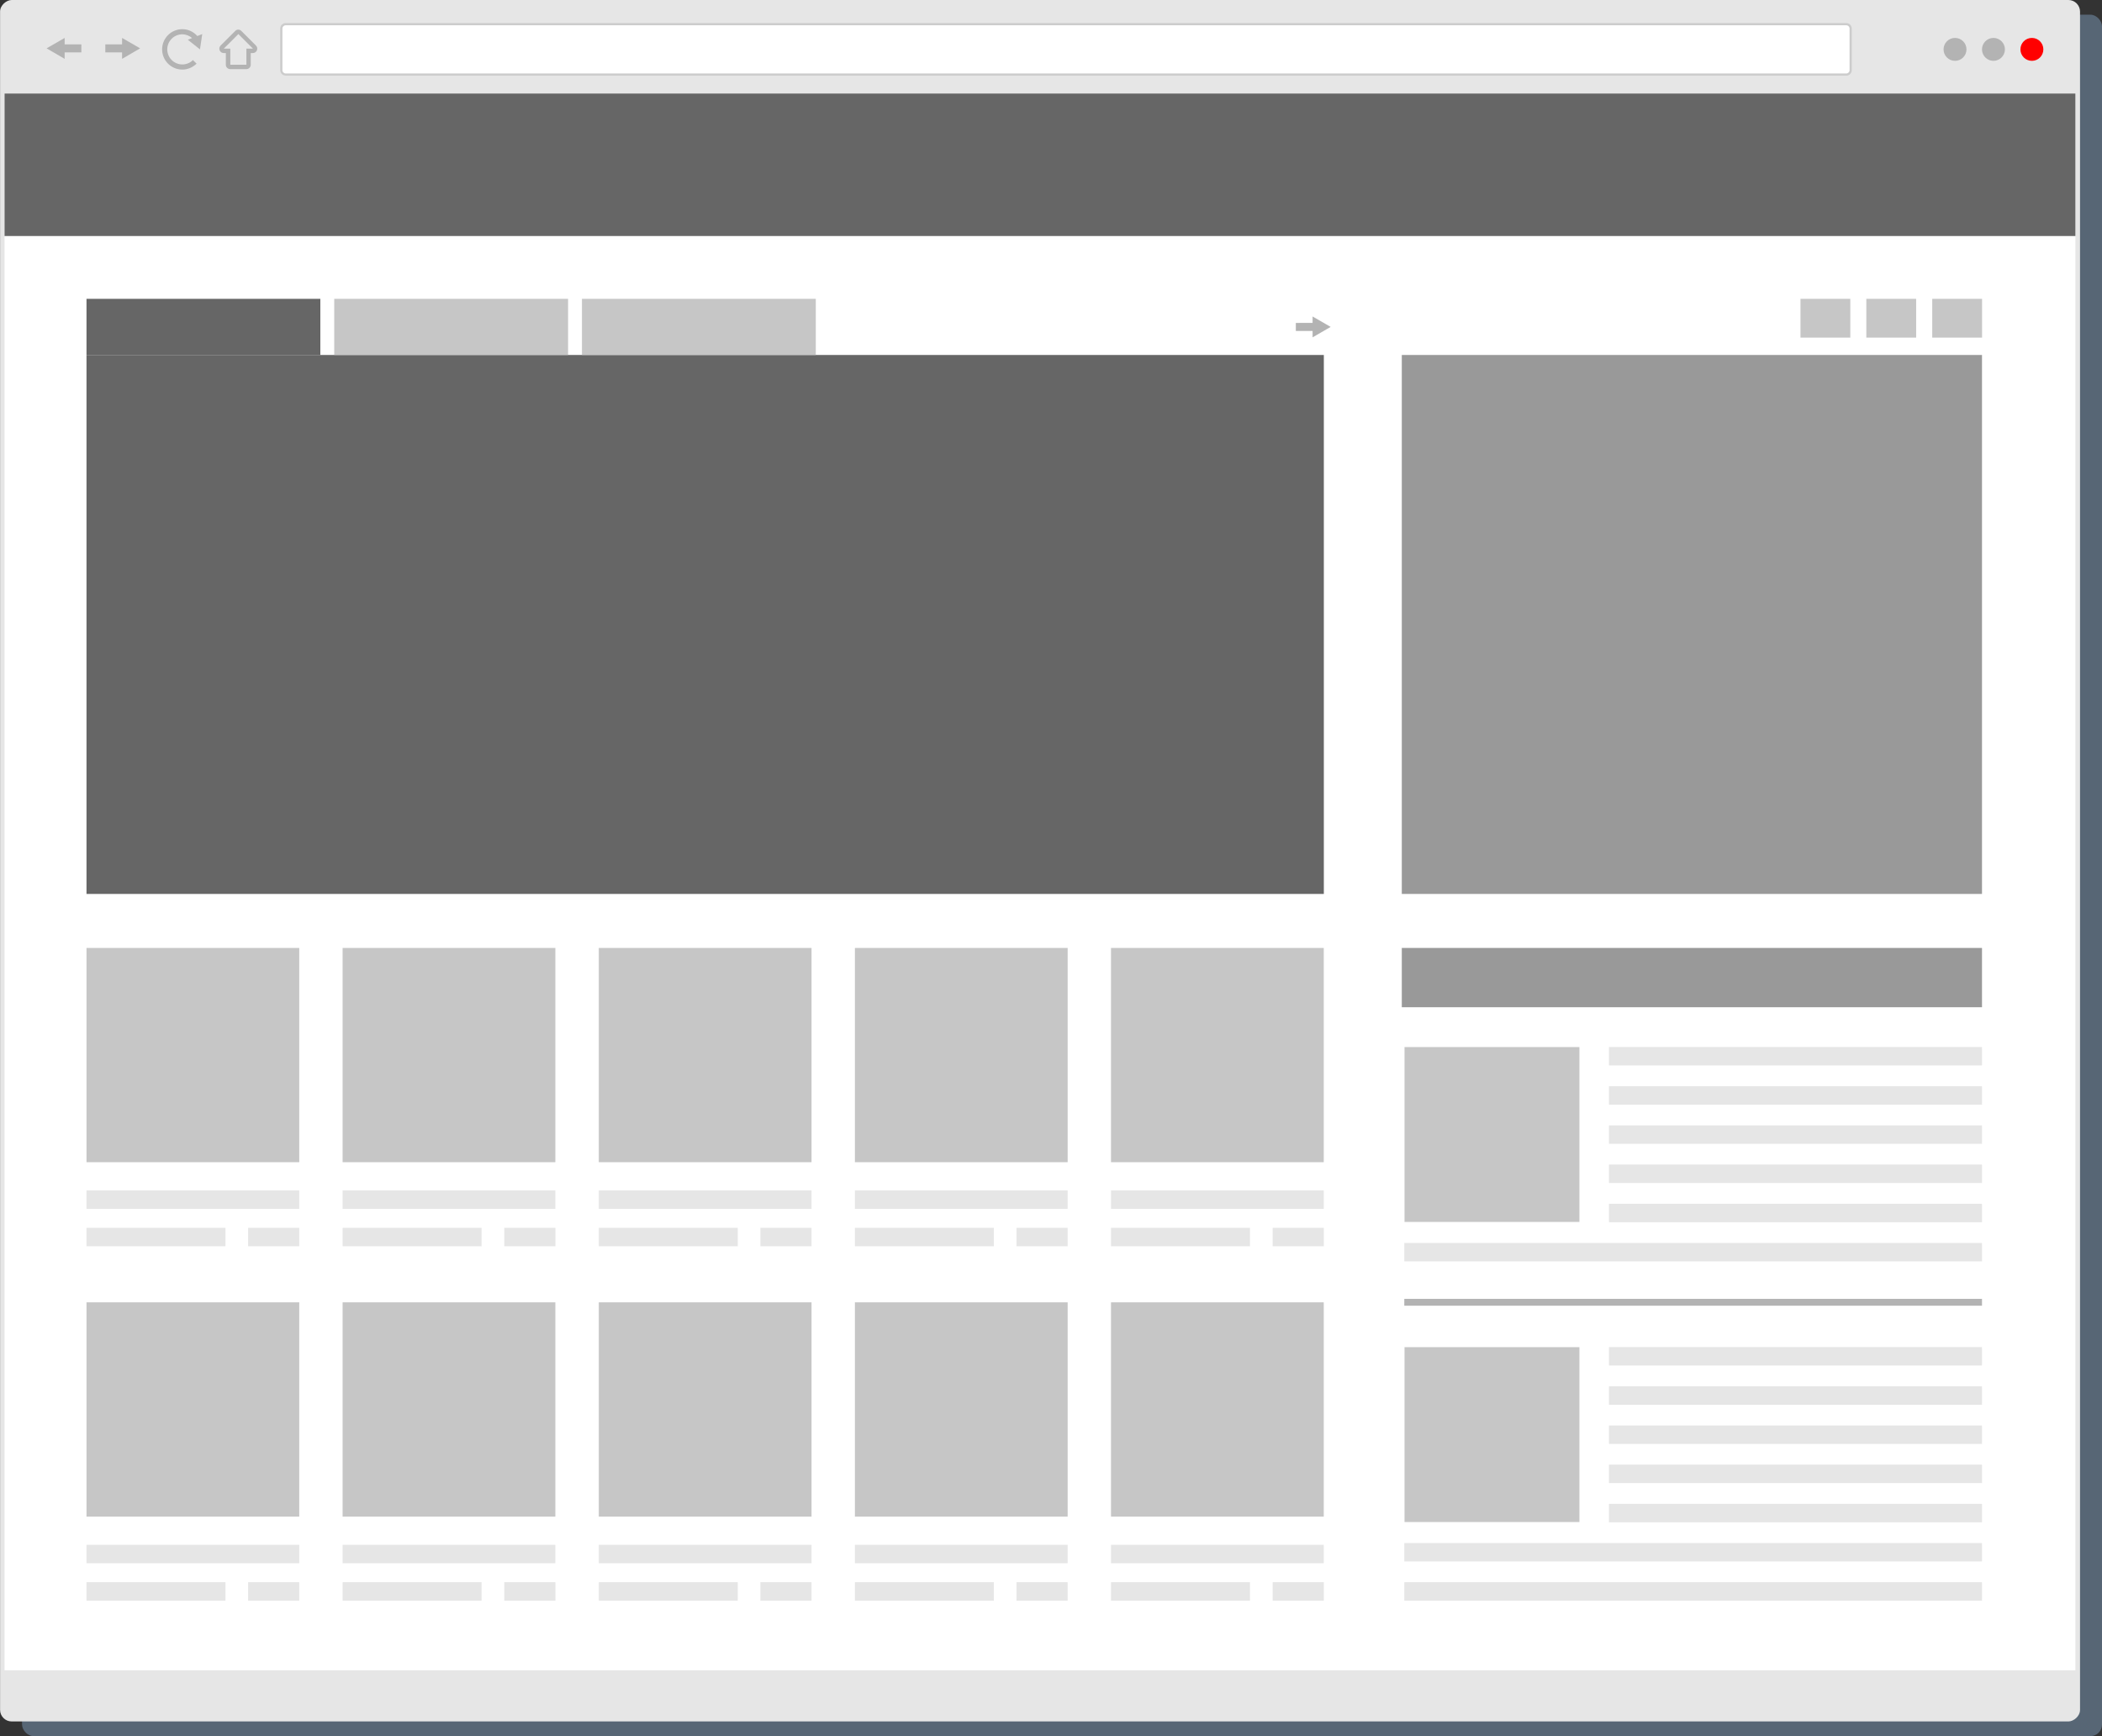 <?xml version="1.0" encoding="UTF-8"?><svg xmlns="http://www.w3.org/2000/svg" viewBox="0 0 286.03 236.28"><rect x="0" y="0" width="286.03" height="236.28" fill="#333333" stroke="none"/><defs><style>.cls-1{isolation:isolate;}.cls-2{mix-blend-mode:multiply;opacity:.5;}.cls-3{fill:#7b99b8;}.cls-3,.cls-4,.cls-5,.cls-6,.cls-7,.cls-8,.cls-9,.cls-10,.cls-11,.cls-12{stroke-width:0px;}.cls-4{fill:#0a92cf;}.cls-5{fill:#ccc;}.cls-6{fill:#c6c6c6;}.cls-7{fill:#b3b3b3;}.cls-8{fill:#666;}.cls-9{fill:#999;}.cls-10{fill:#fff;}.cls-11{fill:red;}.cls-12{fill:#e6e6e6;}</style></defs><g class="cls-1"><g id="Layer_2"><g id="Layer_3"><g class="cls-2"><rect class="cls-3" x="3" y="2" width="283.03" height="234.28" rx="1.58" ry="1.58"/></g><rect class="cls-12" x="24.38" y="-24.38" width="234.28" height="283.03" rx="1.58" ry="1.58" transform="translate(258.66 -24.38) rotate(90)"/><rect class="cls-10" x=".62" y="12.73" width="281.79" height="214.59"/><rect class="cls-10" x="38.29" y="3.29" width="213.54" height="6.85" rx=".6" ry=".6"/><path class="cls-5" d="M251.23,10.29H38.88c-.41,0-.75-.33-.75-.75V3.89c0-.41.33-.75.75-.75h212.35c.41,0,.75.33.75.75v5.66c0,.41-.33.75-.75.75ZM38.88,3.44c-.25,0-.45.2-.45.45v5.66c0,.25.2.45.45.45h212.35c.25,0,.45-.2.45-.45V3.89c0-.25-.2-.45-.45-.45H38.88Z"/><rect class="cls-7" x="7.27" y="6.12" width="3.34" height=".93"/><rect class="cls-4" x="8.15" y="6.51" width="2.46" height=".15"/><rect class="cls-7" x="7.68" y="6.04" width="3.39" height="1.09"/><polygon class="cls-4" points="8.33 5.97 7.27 6.58 8.33 7.2 8.33 5.97"/><polygon class="cls-7" points="8.8 8.01 6.34 6.58 8.8 5.16 8.8 8.01"/><rect class="cls-7" x="14.8" y="6.12" width="3.34" height=".93"/><rect class="cls-4" x="14.8" y="6.51" width="2.46" height=".15"/><rect class="cls-7" x="14.33" y="6.04" width="3.4" height="1.09"/><polygon class="cls-4" points="17.08 5.97 18.14 6.58 17.08 7.2 17.08 5.97"/><polygon class="cls-7" points="16.61 8.01 16.61 5.16 19.07 6.58 16.61 8.01"/><rect class="cls-7" x="176.8" y="44.02" width="3.34" height=".93"/><rect class="cls-4" x="176.8" y="44.41" width="2.46" height=".15"/><rect class="cls-7" x="176.33" y="43.95" width="3.4" height="1.09"/><polygon class="cls-4" points="179.08 43.88 180.14 44.49 179.08 45.1 179.08 43.88"/><polygon class="cls-7" points="178.61 45.91 178.61 43.07 181.07 44.49 178.61 45.91"/><circle class="cls-11" cx="276.49" cy="6.72" r="1.56"/><path class="cls-7" d="M272.82,6.72c0,.86-.7,1.56-1.56,1.56s-1.56-.7-1.56-1.56.7-1.56,1.56-1.56,1.56.7,1.56,1.56Z"/><path class="cls-7" d="M267.59,6.72c0,.86-.7,1.56-1.56,1.56s-1.56-.7-1.56-1.56.7-1.56,1.56-1.56,1.56.7,1.56,1.56Z"/><path class="cls-7" d="M32.43,4.63l1.99,1.99h-.89v2.19h-2.19v-2.19h-.89l1.99-1.99h0ZM32.43,4.03c-.15,0-.31.06-.42.18l-1.99,1.99c-.17.17-.22.43-.13.65.09.22.31.37.55.37h.29v1.59c0,.33.27.6.6.6h2.19c.33,0,.6-.27.6-.6v-1.59h.29c.24,0,.46-.15.55-.37.09-.22.04-.48-.13-.65l-1.99-1.99c-.12-.12-.27-.18-.42-.18h0Z"/><rect class="cls-8" x=".62" y="12.73" width="281.79" height="19.39"/><rect class="cls-8" x="11.77" y="48.31" width="168.37" height="73.35"/><rect class="cls-9" x="190.75" y="48.31" width="78.95" height="73.35"/><rect class="cls-6" x="11.77" y="129.01" width="28.95" height="29.16"/><rect class="cls-6" x="46.62" y="129.01" width="28.95" height="29.16"/><rect class="cls-6" x="81.48" y="129.01" width="28.95" height="29.16"/><rect class="cls-6" x="116.33" y="129.01" width="28.95" height="29.16"/><rect class="cls-6" x="151.18" y="129.01" width="28.95" height="29.16"/><rect class="cls-9" x="190.75" y="129.01" width="78.95" height="8.07"/><rect class="cls-8" x="11.77" y="40.67" width="31.82" height="7.64"/><rect class="cls-6" x="45.48" y="40.67" width="31.82" height="7.64"/><rect class="cls-6" x="79.19" y="40.67" width="31.82" height="7.64"/><rect class="cls-6" x="262.93" y="40.67" width="6.78" height="5.28"/><rect class="cls-6" x="253.96" y="40.67" width="6.78" height="5.28"/><rect class="cls-6" x="245" y="40.67" width="6.78" height="5.28"/><rect class="cls-12" x="218.94" y="142.49" width="50.76" height="2.51"/><rect class="cls-12" x="11.77" y="162.01" width="28.95" height="2.51"/><rect class="cls-12" x="11.77" y="167.1" width="18.91" height="2.51"/><rect class="cls-12" x="33.76" y="167.1" width="6.96" height="2.51"/><rect class="cls-12" x="46.62" y="162.01" width="28.95" height="2.51"/><rect class="cls-12" x="46.62" y="167.1" width="18.91" height="2.51"/><rect class="cls-12" x="68.62" y="167.1" width="6.96" height="2.51"/><rect class="cls-12" x="81.48" y="162.01" width="28.95" height="2.51"/><rect class="cls-12" x="81.48" y="167.1" width="18.91" height="2.51"/><rect class="cls-12" x="103.47" y="167.1" width="6.96" height="2.51"/><rect class="cls-12" x="116.33" y="162.01" width="28.95" height="2.51"/><rect class="cls-12" x="116.33" y="167.1" width="18.91" height="2.51"/><rect class="cls-12" x="138.32" y="167.1" width="6.96" height="2.51"/><rect class="cls-12" x="151.18" y="162.01" width="28.95" height="2.51"/><rect class="cls-12" x="151.18" y="167.1" width="18.91" height="2.51"/><rect class="cls-12" x="173.18" y="167.1" width="6.96" height="2.51"/><rect class="cls-6" x="11.77" y="177.24" width="28.95" height="29.16"/><rect class="cls-6" x="46.62" y="177.24" width="28.95" height="29.16"/><rect class="cls-6" x="81.48" y="177.24" width="28.95" height="29.16"/><rect class="cls-6" x="116.33" y="177.24" width="28.95" height="29.16"/><rect class="cls-6" x="151.18" y="177.24" width="28.95" height="29.16"/><rect class="cls-12" x="11.77" y="210.24" width="28.95" height="2.51"/><rect class="cls-12" x="11.77" y="215.33" width="18.91" height="2.51"/><rect class="cls-12" x="33.76" y="215.33" width="6.96" height="2.51"/><rect class="cls-12" x="46.62" y="210.24" width="28.95" height="2.51"/><rect class="cls-12" x="46.62" y="215.33" width="18.91" height="2.51"/><rect class="cls-12" x="68.62" y="215.33" width="6.96" height="2.51"/><rect class="cls-12" x="81.48" y="210.24" width="28.95" height="2.51"/><rect class="cls-12" x="81.48" y="215.33" width="18.91" height="2.51"/><rect class="cls-12" x="103.47" y="215.33" width="6.96" height="2.51"/><rect class="cls-12" x="116.33" y="210.24" width="28.95" height="2.51"/><rect class="cls-12" x="116.33" y="215.33" width="18.91" height="2.51"/><rect class="cls-12" x="138.32" y="215.33" width="6.96" height="2.51"/><rect class="cls-12" x="151.18" y="210.24" width="28.95" height="2.51"/><rect class="cls-12" x="151.18" y="215.33" width="18.91" height="2.51"/><rect class="cls-12" x="173.18" y="215.33" width="6.96" height="2.51"/><rect class="cls-12" x="218.94" y="147.83" width="50.76" height="2.51"/><rect class="cls-12" x="218.94" y="153.16" width="50.76" height="2.51"/><rect class="cls-12" x="218.94" y="158.49" width="50.76" height="2.51"/><rect class="cls-12" x="218.94" y="163.83" width="50.76" height="2.51"/><rect class="cls-12" x="191.09" y="169.16" width="78.61" height="2.51"/><rect class="cls-7" x="191.09" y="176.77" width="78.61" height=".93"/><rect class="cls-6" x="191.12" y="142.5" width="23.8" height="23.8"/><rect class="cls-12" x="218.94" y="183.33" width="50.76" height="2.51"/><rect class="cls-12" x="218.94" y="188.67" width="50.76" height="2.51"/><rect class="cls-12" x="218.94" y="194" width="50.76" height="2.51"/><rect class="cls-12" x="218.94" y="199.33" width="50.76" height="2.51"/><rect class="cls-12" x="218.94" y="204.67" width="50.76" height="2.51"/><rect class="cls-12" x="191.09" y="210" width="78.61" height="2.51"/><rect class="cls-12" x="191.09" y="215.33" width="78.61" height="2.51"/><rect class="cls-6" x="191.12" y="183.34" width="23.8" height="23.8"/><path class="cls-7" d="M27.21,6.72l.31-2.08-.67.26c-.52-.59-1.25-.93-2.04-.93-1.52,0-2.75,1.23-2.75,2.75s1.23,2.75,2.75,2.75c.73,0,1.42-.3,1.94-.81l-.53-.51v.06c-.38.36-.88.56-1.41.56-1.13,0-2.05-.92-2.05-2.05s.92-2.05,2.05-2.05c.5,0,.96.19,1.33.51l-.58.23,1.65,1.31Z"/></g></g></g></svg>
